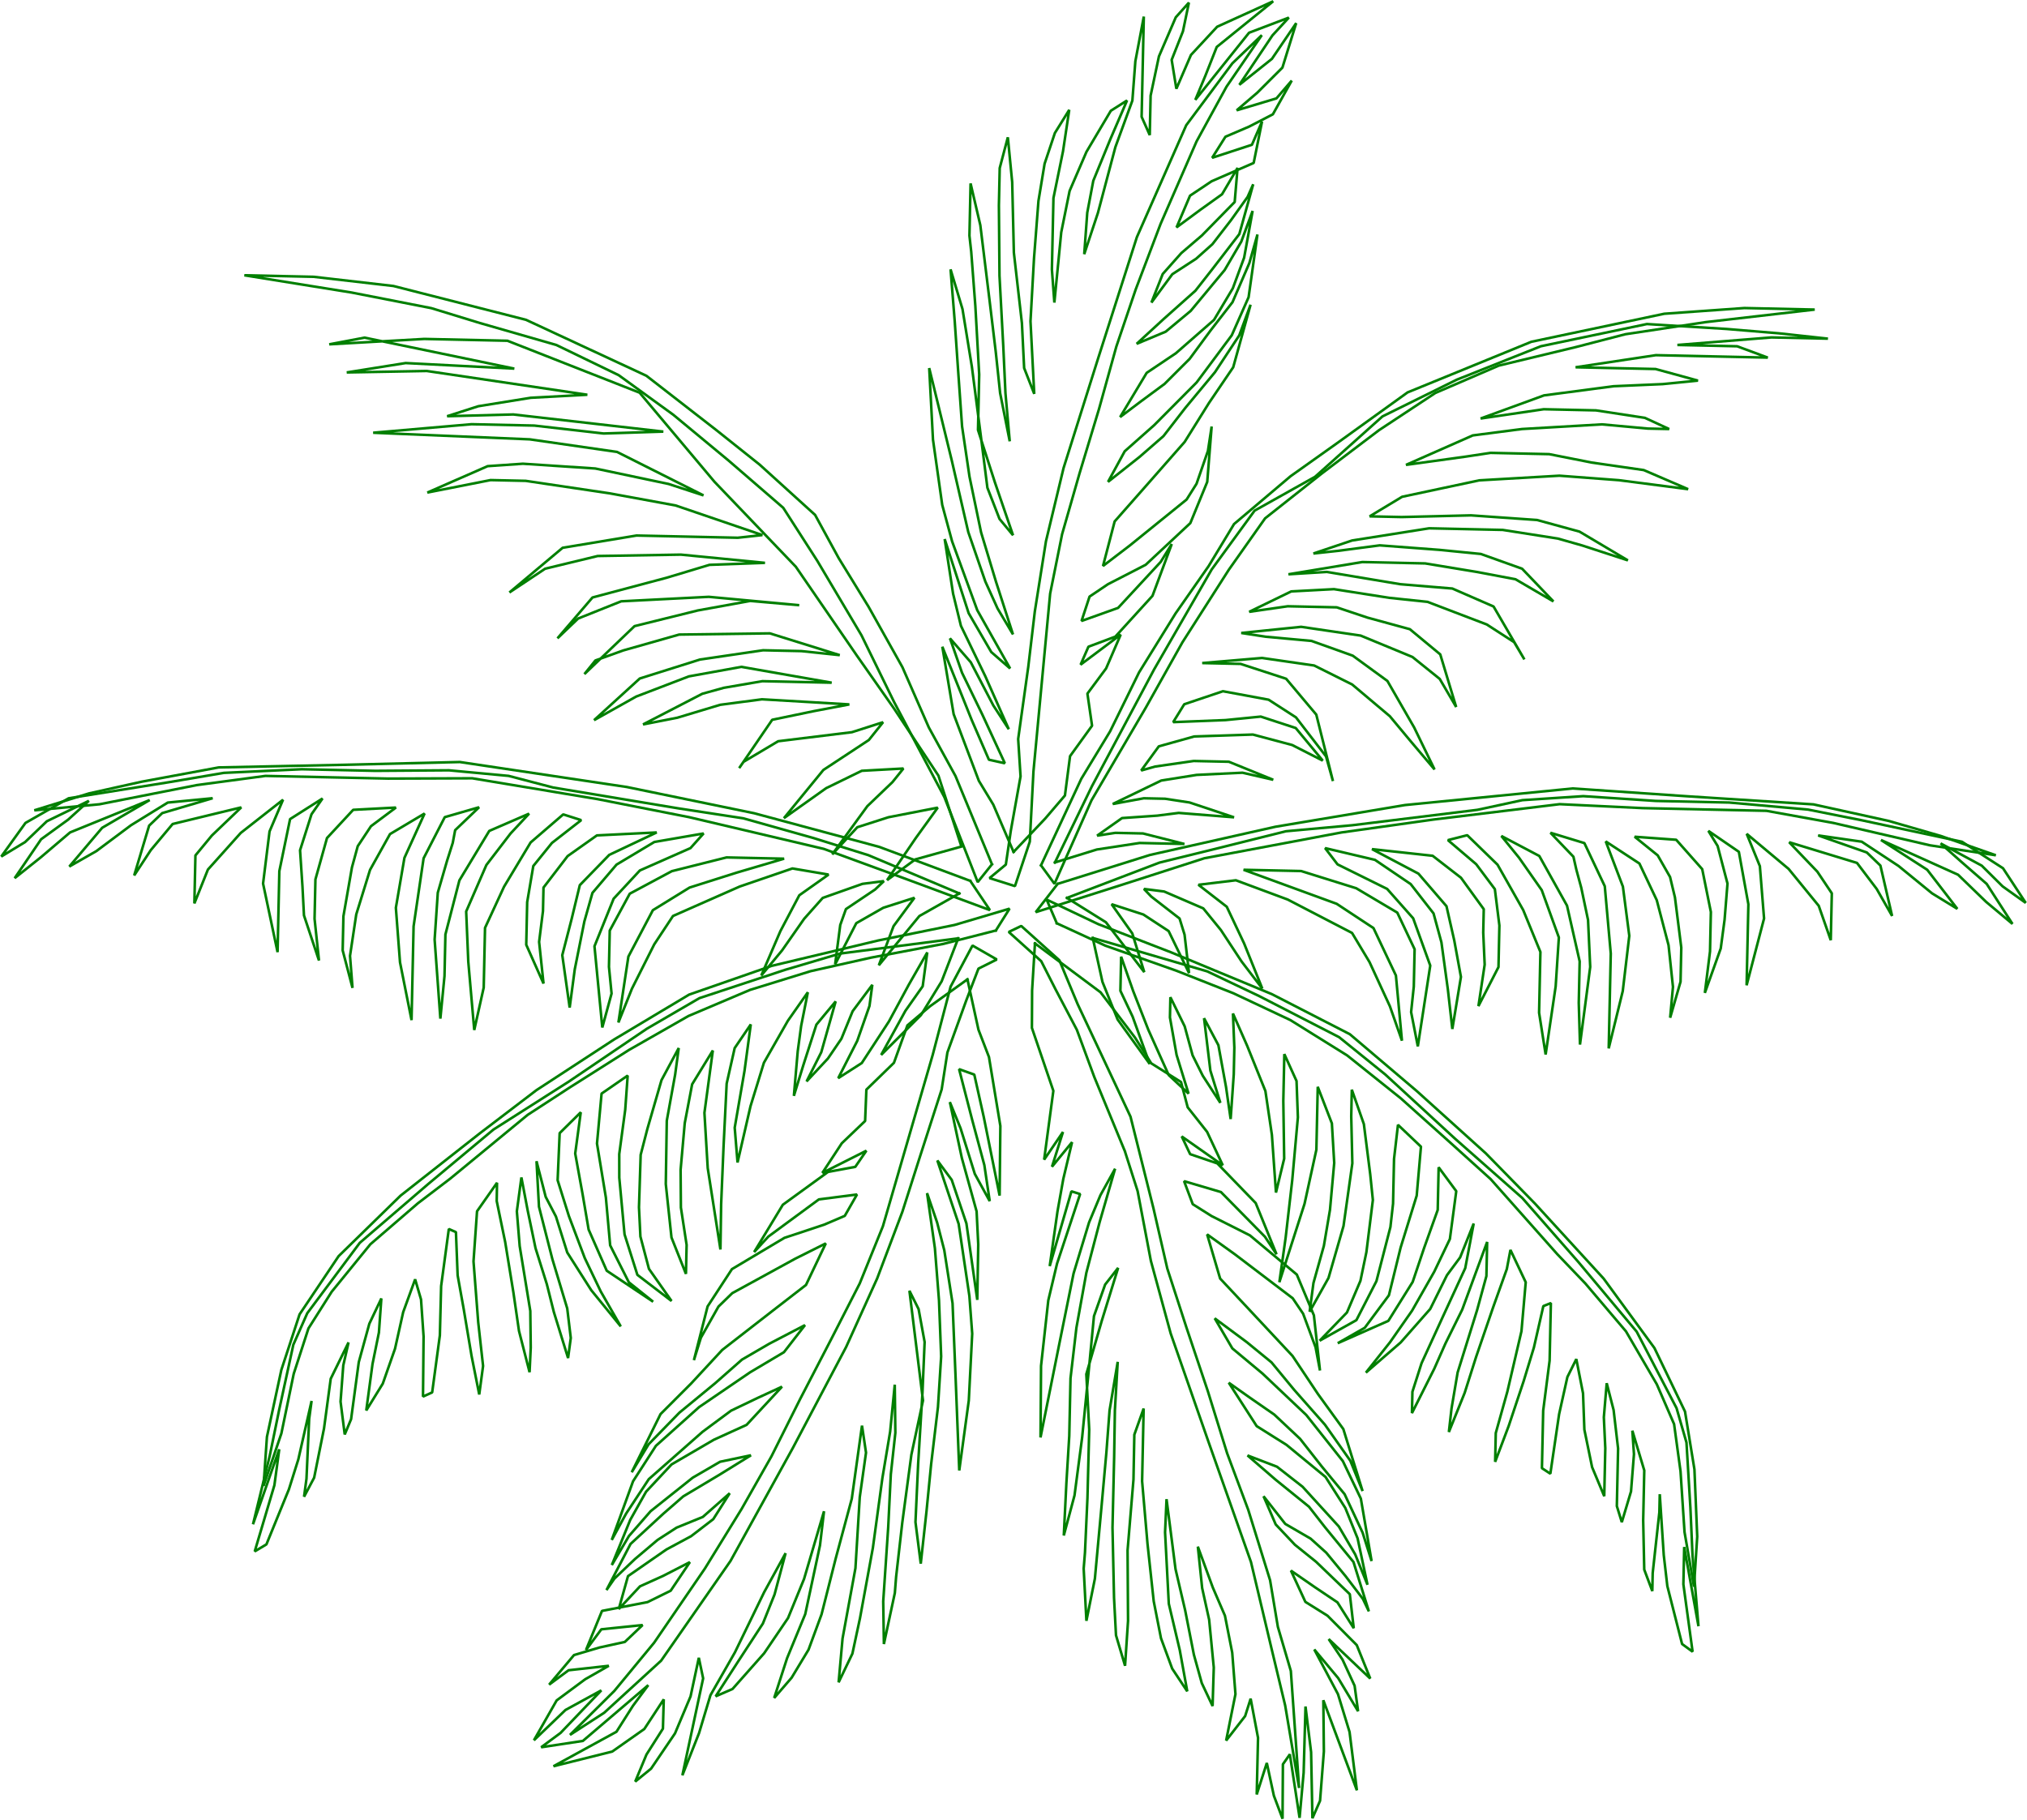 <?xml version='1.0' encoding='utf-8'?>
<svg xmlns:dc="http://purl.org/dc/elements/1.1/" xmlns:cc="http://creativecommons.org/ns#" xmlns:rdf="http://www.w3.org/1999/02/22-rdf-syntax-ns#" xmlns:svg="http://www.w3.org/2000/svg" xmlns="http://www.w3.org/2000/svg" xmlns:sodipodi="http://sodipodi.sourceforge.net/DTD/sodipodi-0.dtd" xmlns:inkscape="http://www.inkscape.org/namespaces/inkscape" width="758.466" height="681.108" viewBox="0 0 792.175 711.379" version="1.2" id="svg70913" inkscape:version="0.48.4 r9939" sodipodi:docname="palma_pianta_8.svg">
  <sodipodi:namedview pagecolor="#ffffff" bordercolor="#666666" borderopacity="1" objecttolerance="10" gridtolerance="10" guidetolerance="10" inkscape:pageopacity="0" inkscape:pageshadow="2" inkscape:window-width="1855" inkscape:window-height="1176" id="namedview70989" showgrid="false" fit-margin-top="0" fit-margin-left="0" fit-margin-right="0" fit-margin-bottom="0" inkscape:zoom="1.138488" inkscape:cx="400.42843" inkscape:cy="335.1736" inkscape:window-x="65" inkscape:window-y="24" inkscape:window-maximized="1" inkscape:current-layer="svg70913"/>
  <title id="title70915">Qt SVG Document</title>
  <desc id="desc70917">Generated with Qt</desc>
  <defs id="defs70919"/>
  <g id="g70923" font-style="normal" font-weight="400" font-size="14.361" transform="translate(-354.275,-110.691)" fill="param(fill) none" stroke="param(outline) #00ff00" stroke-width="param(outline-width) 1"/>
  <g id="g70929" font-style="normal" font-weight="400" font-size="14.361" transform="translate(-354.275,-110.691)" fill="param(fill) none" stroke="param(outline) #00ff00" stroke-width="param(outline-width) 1"/>
  <g id="g70931" font-style="normal" font-weight="400" font-size="14.361" stroke-miterlimit="2" transform="translate(-354.275,-110.691)" fill="param(fill) none" stroke="param(outline) #00ff00" stroke-width="param(outline-width) 1"/>
  <polyline vector-effect="non-scaling-stroke" points="756.139,371.29 758.696,349.67 763.046,322.254 769.923,293.643 783.359,251.002 798.572,203.398 817.868,159.636 835.904,135.436 847.398,124.433 833.62,144.557 821.898,165.976 807.856,198.182 798.126,223.814 790.551,246.157 783.765,270.602 776.127,295.862 769.359,319.474 764.683,342.715 758.164,412.184 756.73,439.663 750.932,457.044 740.996,453.909 747.364,448.629 749.322,435.333 753.119,414.158 752.187,399.548 756.139,371.29 " id="polyline70935" style="font-size:14.361px;font-style:normal;font-weight:400;fill:none;stroke:#007f00;stroke-width:1;stroke-linecap:square;stroke-linejoin:bevel;stroke-opacity:1;font-family:Ubuntu" transform="translate(-354.275,-110.691)" fill="param(fill) none" stroke="param(outline) #00ff00" stroke-width="param(outline-width) 1"/>
  <polyline vector-effect="non-scaling-stroke" points="750.39,443.693 742.457,425.179 736.824,415.886 726.973,389.827 722.546,363.47 734.01,392.065 740.756,407.635 746.978,409.021 738.222,390.073 730.244,373.642 725.536,360.2 733.668,369.548 742.47,386.414 748.52,395.716 739.383,375.092 729.811,355.292 726.751,342.72 723.465,321.39 732.837,350.356 741.675,365.555 749.038,371.968 736.197,349.179 726.364,322.287 722.507,308.03 718.895,282.524 717.422,254.564 726.222,290.604 732.695,318.673 739.359,337.993 744.131,348.518 750.163,358.654 743.526,338.084 737.695,318.782 733.168,297.008 730.263,277.354 728.671,254.81 727.405,236.441 725.768,215.981 730.431,231.506 734.106,254.095 737.671,281.684 740.16,301.329 744.896,313.521 750.176,319.889 743.122,299.31 736.485,278.74 736.958,257.075 735.457,230.365 733.838,209.071 733.142,202.803 733.587,182.388 737.399,198.728 740.937,227.567 743.408,248.045 745.136,264.34 748.893,283.179 747.219,264.385 746.37,246.026 744.887,218.483 744.655,190.966 744.973,176.384 748.153,164.365 749.854,181.91 750.504,209.435 753.653,237.015 754.521,254.541 758.469,264.631 757.004,236.254 758.374,211.691 760.116,189.22 762.517,174.683 766.531,162.683 772.147,153.635 769.709,169.838 765.976,188.097 765.366,216.012 766.334,228.955 769.018,201.503 772.289,185.317 778.875,170.038 788.396,153.99 794.737,149.96 788.15,165.239 781.546,181.351 779.19,193.805 778.002,210.035 783.356,193.896 790.17,168.201 796.82,150.005 797.99,134.608 801.288,117.173 800.861,136.755 800.433,156.337 803.611,163.492 803.948,148.077 807.201,132.725 813.787,117.446 818.914,111.722 816.586,122.926 812.174,134.084 814.011,145.379 819.718,132.165 829.963,121.134 851.856,111.191 829.791,129.05 825.378,140.208 821.419,149.709 842.417,123.49 857.969,117.577 851.565,124.524 838.638,143.833 851.365,133.69 860.84,119.724 855.458,137.114 845.657,146.904 837.586,153.814 853.111,149.151 859.099,142.195 851.725,155.373 842.449,160.172 833.193,164.139 828.011,172.362 843.545,167.282 847.495,158.198 844.223,174.383 827.811,181.528 819.351,187.179 814.078,199.569 823.399,192.686 831.868,186.619 837.928,176.33 836.804,189.644 824.014,202.704 815.943,209.614 808.678,217.792 804.266,228.95 812.428,217.873 821.73,211.824 828.107,206.128 835.399,196.7 841.849,187.67 844.041,182.716 838.614,202.189 827.889,216.127 821.457,224.323 809.129,235.308 798.495,245.08 809.853,240.326 819.618,232.203 832.888,216.236 839.384,205.124 843.814,193.132 840.497,211.4 836.067,223.392 828.711,235.736 813.838,248.75 802.416,256.42 792.034,273.701 800.087,267.624 809.407,260.741 819.208,250.951 827.37,239.875 835.948,228.808 842.535,213.529 845.697,202.344 842.243,226.861 835.666,241.724 821.925,260.181 805.303,276.908 793.826,287.079 787.313,299.024 799.613,289.289 808.961,281.157 817.54,270.089 829.098,256.169 838.583,241.787 843.013,229.796 836.227,254.241 826.751,268.206 817.249,283.422 801.433,301.417 789.892,314.504 785.344,331.911 795.942,323.806 818.007,305.947 821.893,299.78 826.342,286.955 827.801,277.4 826.078,299.037 819.474,315.15 802.028,331.442 787.272,339.04 780.08,343.885 776.955,353.403 791.239,348.297 807.888,330.32 812.209,323.328 804.68,343.588 790.16,359.528 779.653,363.466 776.582,370.486 792.261,358.74 786.554,371.954 779.252,381.798 781.063,394.343 772.466,406.243 770.463,421.622 762.763,430.625 750.39,443.693 " id="polyline70937" style="font-size:14.361px;font-style:normal;font-weight:400;fill:none;stroke:#007f00;stroke-width:1;stroke-linecap:square;stroke-linejoin:bevel;stroke-opacity:1;font-family:Ubuntu" transform="translate(-354.275,-110.691)" fill="param(fill) none" stroke="param(outline) #00ff00" stroke-width="param(outline-width) 1"/>
  <polyline vector-effect="non-scaling-stroke" points="767.624,456.158 803.719,444.858 852.729,433.84 903.351,425.358 968.936,418.871 1013.89,421.937 1063,425.094 1092.46,431.573 1112.76,437.435 1134.27,444.991 1108.51,441.094 1070.77,432.35 1044.61,427.61 996.279,426.554 963.8,425.011 914.482,431.02 878.524,436.071 824.949,446.155 792.206,456.695 759.046,467.225 767.624,456.158 " id="polyline70939" style="font-size:14.361px;font-style:normal;font-weight:400;fill:none;stroke:#007f00;stroke-width:1;stroke-linecap:square;stroke-linejoin:bevel;stroke-opacity:1;font-family:Ubuntu" transform="translate(-354.275,-110.691)" fill="param(fill) none" stroke="param(outline) #00ff00" stroke-width="param(outline-width) 1"/>
  <polyline vector-effect="non-scaling-stroke" points="761.113,448.929 776.858,415.093 788.1,396.581 799.442,373.486 813.7,350.455 826.609,331.979 836.556,315.523 858.639,296.831 876.846,283.89 904.373,264.066 952.741,244.281 1004.67,233.327 1035.98,231.093 1063.48,231.693 1020.85,236.598 989.487,241.332 970.203,246.329 940.033,253.59 915.205,264.303 893.213,278.828 870.749,295.845 848.693,313.287 834.498,333.402 816.371,361.767 802.058,387.298 780.842,423.517 766.374,456.13 761.113,448.929 " id="polyline70941" style="font-size:14.361px;font-style:normal;font-weight:400;fill:none;stroke:#007f00;stroke-width:1;stroke-linecap:square;stroke-linejoin:bevel;stroke-opacity:1;font-family:Ubuntu" transform="translate(-354.275,-110.691)" fill="param(fill) none" stroke="param(outline) #00ff00" stroke-width="param(outline-width) 1"/>
  <polyline vector-effect="non-scaling-stroke" points="766.556,447.798 782.923,442.736 799.653,440.184 817.151,440.566 800.984,436.461 790.152,436.225 783.042,437.32 792.779,430.447 806.555,429.497 814.915,428.429 836.553,430.152 819.173,424.354 809.617,422.894 801.285,422.712 789.148,424.948 808.106,415.775 821.909,413.576 839.852,412.717 851.88,415.481 834.526,408.432 820.777,408.132 805.724,410.304 800.271,411.853 807.147,402.416 820.987,398.55 843.929,397.8 859.263,401.887 871.218,407.983 860.658,395.248 847,390.781 833.215,392.147 812.772,392.951 817.093,385.96 832.211,380.871 850.062,384.179 860.749,391.081 872.504,406.344 875.211,415.99 868.692,390.004 856.91,375.991 839.113,370.184 824.114,369.856 847.501,367.866 867.861,370.812 882.705,378.222 897.44,390.632 905.564,400.397 914.91,411.439 906.932,395.008 896.491,376.856 882.951,366.973 866.821,361.202 848.933,359.561 839.377,358.101 862.772,355.695 886.04,359.121 906.283,367.483 916.933,376.052 923.363,387.03 917.142,366.469 905.269,356.623 888.695,352.092 876.694,348.079 857.529,347.66 842.476,349.832 858.906,341.855 875.599,340.969 897.2,344.358 912.172,345.936 935.322,354.778 946.009,361.681 950.029,368.438 937.976,347.75 921.873,340.729 901.485,339.033 872.828,334.239 857.802,335.161 886.668,330.373 911.25,330.91 931.601,334.272 946.545,337.099 961.362,345.76 949.136,332.988 933.006,327.216 916.784,325.612 893.48,323.852 877.177,325.997 867.567,327.038 882.684,321.949 912.8,317.188 941.548,317.816 963.149,321.205 972.677,323.915 990.474,329.722 971.545,318.471 954.971,313.941 929.167,312.127 902.058,312.785 889.559,312.512 902.231,304.869 932.384,298.441 963.686,296.624 986.99,298.383 1014.01,301.891 996.664,294.426 976.303,291.481 959.702,288.2 936.787,287.7 927.168,289.157 903.754,292.397 929.849,280.879 949.078,278.381 980.381,276.564 998.269,278.205 1006.6,278.387 997.11,274.011 977.999,271.093 957.584,270.647 932.911,274.276 957.702,265.231 984.875,261.656 1004.07,260.824 1017.85,259.458 1001.28,254.928 983.779,254.546 970.03,254.245 1001.4,249.512 1034.31,250.23 1045.14,250.467 1033.15,246.037 1009.82,245.527 1046.57,242.578 1068.65,243.061 1049.52,240.975 1029.13,239.28 997.91,237.347 956.454,246.029 923.656,259.068 894.581,273.439 868.222,297.04 844.59,310.279 827.832,333.256 805.302,372.363 780.961,418.1 766.556,447.798 " id="polyline70943" style="font-size:14.361px;font-style:normal;font-weight:400;fill:none;stroke:#007f00;stroke-width:1;stroke-linecap:square;stroke-linejoin:bevel;stroke-opacity:1;font-family:Ubuntu" transform="translate(-354.275,-110.691)" fill="param(fill) none" stroke="param(outline) #00ff00" stroke-width="param(outline-width) 1"/>
  <polyline vector-effect="non-scaling-stroke" points="793.879,560.638 798.867,576.235 804.049,603.506 811.792,631.895 826.518,674.108 843.17,721.227 851.196,755.026 856.532,777.282 861.975,809.547 858.749,763.812 853.674,746.551 850.636,728.348 842.104,700.835 833.854,678.732 826.328,654.504 817.926,629.488 810.465,606.509 805.063,583.005 796.096,547.168 784.824,523.137 775.435,503.18 768.279,486.027 753.389,472.617 748.504,474.959 761.204,486.397 766.785,497.372 775.125,513.211 781.93,531.634 793.879,560.638 " id="polyline70945" style="font-size:14.361px;font-style:normal;font-weight:400;fill:none;stroke:#007f00;stroke-width:1;stroke-linecap:square;stroke-linejoin:bevel;stroke-opacity:1;font-family:Ubuntu" transform="translate(-354.275,-110.691)" fill="param(fill) none" stroke="param(outline) #00ff00" stroke-width="param(outline-width) 1"/>
  <polyline vector-effect="non-scaling-stroke" points="758.753,479.431 757.63,497.851 757.559,512.46 765.939,537.06 762.337,563.956 769.701,553.139 765.403,566.717 773.247,557.126 769.825,571.493 767.565,584.131 764.513,605.573 773,576.335 776.394,577.41 767.382,604.588 763.96,618.955 761.126,644.559 760.919,672.529 768.204,636.26 773.842,608.423 779.895,588.494 784.345,577.829 790.065,567.514 784.056,588.276 778.836,608.162 774.952,629.648 772.645,649.382 772.155,671.942 771.032,690.362 770.017,710.863 774.206,695.204 777.193,672.513 779.919,644.829 781.809,625.116 786.172,612.787 791.256,606.261 784.831,627.045 778.822,647.807 779.954,669.448 779.265,696.191 778.294,717.524 777.788,723.81 778.854,744.202 782.167,727.754 784.828,698.821 786.675,678.277 787.907,661.938 791.09,642.993 789.988,661.829 789.697,680.206 789.052,707.781 789.655,735.292 790.417,749.858 793.961,761.774 795.128,744.186 794.941,716.654 797.25,688.991 797.585,671.447 801.224,661.242 800.623,689.65 802.739,714.16 805.162,736.568 808.005,751.025 812.381,762.898 818.27,771.771 815.34,755.649 811.054,737.512 809.596,709.628 810.17,696.662 813.687,724.02 817.449,740.098 820.859,757.447 823.944,768.553 828.168,777.513 828.633,762.465 826.822,743.781 824.088,731.405 822.408,715.218 828.25,731.188 832.999,742.207 835.841,756.664 837.106,772.872 833.464,791.007 840.892,781.438 843.041,774.649 845.927,789.938 845.415,812.082 849.362,799.774 852.117,812.566 855.509,821.57 855.648,800.28 858.366,796.382 862.168,821.221 863.751,803.612 864.483,777.701 866.667,795.531 867.184,821.377 870.165,814.544 871.661,795.27 871.449,775.25 884.557,810.453 881.695,787.651 877.167,772.865 867.908,755.405 877.257,766.6 885.028,779.548 883.673,769.603 878.968,759.417 873.538,751.355 889.785,766.78 884.511,753.702 873.06,742.199 864.432,736.808 858.785,724.584 868.311,731.18 876.96,736.987 883.331,747.087 881.802,733.813 868.621,721.148 860.344,714.487 852.834,706.534 848.085,695.515 856.58,706.338 866.478,712.08 872.609,717.602 880.184,726.804 886.905,735.633 889.247,740.518 883.23,721.219 872.086,707.614 865.825,699.595 852.753,689.011 841.826,679.567 853.324,683.974 863.331,691.796 877.497,707.331 883.91,718.263 888.703,730.114 884.833,711.955 880.04,700.104 872.312,687.989 857.05,675.433 845.401,668.113 834.499,651.156 842.732,656.985 852.258,663.581 862.352,673.069 870.846,683.892 879.757,694.694 886.805,709.765 890.305,720.85 886.108,696.448 879.083,681.792 864.786,663.761 847.664,647.547 835.884,637.73 829.01,625.987 841.601,635.344 851.192,643.189 860.103,653.991 872.079,667.553 881.996,681.64 886.788,693.491 879.262,669.264 869.367,655.593 859.406,640.673 843.051,623.167 831.118,610.437 826.043,593.176 836.882,600.955 859.48,618.135 863.552,624.182 868.41,637.281 870.137,646.372 867.757,624.796 861.082,608.871 842.755,593.554 827.754,585.992 820.418,581.368 817.026,572.364 831.437,576.619 848.625,594.082 853.156,600.939 845.015,580.917 830.017,565.426 819.396,561.808 816.113,554.885 832.142,566.149 826.035,553.115 818.438,543.497 815.835,533.617 804.185,526.298 797.815,516.198 784.373,498.539 758.753,479.431 " id="polyline70947" style="font-size:14.361px;font-style:normal;font-weight:400;fill:none;stroke:#007f00;stroke-width:1;stroke-linecap:square;stroke-linejoin:bevel;stroke-opacity:1;font-family:Ubuntu" transform="translate(-354.275,-110.691)" fill="param(fill) none" stroke="param(outline) #00ff00" stroke-width="param(outline-width) 1"/>
  <polyline vector-effect="non-scaling-stroke" points="767.288,471.573 763.321,462.316 783.536,471.928 812.057,482.972 851.3,499.252 881.804,514.924 907.995,537.171 934.975,561.52 954.138,581.113 981.008,610.462 1000.84,637.572 1012.8,662.427 1016.48,685.016 1017.57,711.3 1016.31,730.864 1012.61,709.524 1011.04,685.731 1008.53,667.335 1001.78,651.765 989.728,631.077 973.88,612.39 962.876,600.895 936.839,571.565 921.715,557.896 901.682,539.951 880.789,523.239 858.582,509.415 836.302,498.924 813.985,490.1 786.271,480.325 767.288,471.573 " id="polyline70949" style="font-size:14.361px;font-style:normal;font-weight:400;fill:none;stroke:#007f00;stroke-width:1;stroke-linecap:square;stroke-linejoin:bevel;stroke-opacity:1;font-family:Ubuntu" transform="translate(-354.275,-110.691)" fill="param(fill) none" stroke="param(outline) #00ff00" stroke-width="param(outline-width) 1"/>
  <polyline vector-effect="non-scaling-stroke" points="732.36,493.485 736.668,513.161 740.773,523.843 745.227,550.795 744.937,578.009 738.736,547.273 735.039,530.712 729.101,528.587 734.225,548.437 738.969,566.075 741.066,580.163 735.244,569.539 729.684,551.726 725.493,541.452 730.179,563.34 735.943,584.179 736.584,597.103 736.206,618.757 731.956,588.866 726.221,571.868 720.604,564.271 728.929,589.07 733.121,617.244 734.227,631.972 732.889,658.109 729.165,685.44 727.708,648.475 726.543,620.097 723.312,599.373 720.517,588.546 716.587,577.049 719.644,598.587 721.246,618.962 722.091,640.878 720.84,660.641 718.163,683.082 716.359,701.448 714.118,721.852 712.051,705.64 713.098,682.85 714.785,655.082 715.629,635.232 713.271,622.367 709.691,615.207 712.34,636.658 714.989,658.109 710.449,679.299 706.899,705.814 704.484,727.033 703.99,733.32 699.712,753.287 699.449,736.609 701.398,707.619 702.416,686.954 704.191,670.713 703.958,651.91 702.154,670.276 699.128,688.38 695.403,715.711 690.369,743.187 687.4,757.042 682.016,768.248 683.558,751.104 688.592,723.628 690.28,695.861 692.724,678.484 691.152,667.919 687.165,696.472 680.879,719.844 675.35,741.674 670.257,755.5 663.65,766.444 656.839,774.361 661.874,758.818 668.976,741.587 674.738,714.693 676.309,701.391 668.509,727.849 662.252,743.13 652.91,756.897 640.54,770.869 633.962,773.721 642.897,759.867 652.414,745.284 656.984,733.904 661.291,717.779 652.909,733.03 641.471,756.578 631.925,773.285 627.472,788.1 620.953,804.603 625.056,785.451 629.072,766.707 627.384,758.674 624.153,773.751 618.071,788.217 608.728,801.984 602.529,807.049 606.923,796.483 613.356,786.354 613.675,774.915 606.079,786.5 593.535,795.319 570.57,801.054 595.193,787.577 601.625,777.448 607.621,769.356 582.067,791.158 565.767,793.632 573.364,788.014 589.284,771.394 575.285,779.05 562.944,790.896 571.821,775.324 582.968,767.058 592.195,761.789 576.477,763.536 568.881,769.154 578.602,757.599 588.614,754.629 598.452,752.475 605.408,745.868 589.283,747.527 583.288,755.619 589.545,740.338 607.329,736.903 616.381,732.45 623.89,721.273 613.353,726.687 604.389,730.733 596.094,739.61 599.703,726.745 614.721,716.325 624.355,711.144 633.028,704.478 639.46,694.349 628.953,703.605 618.679,707.797 611.257,712.599 602.409,720.08 594.376,727.735 591.291,732.189 600.692,714.172 613.44,702.412 621.298,695.572 635.473,687.102 647.755,679.505 635.705,682.037 624.995,688.266 608.55,701.365 600.081,711.057 593.387,722.409 600.575,704.77 606.774,693.739 616.728,683.086 633.289,673.422 646.037,667.629 659.891,652.698 650.432,657.064 639.983,662.07 628.836,670.337 618.329,679.593 607.822,688.849 598.974,702.296 593.357,712.6 601.681,689.664 610.616,675.81 627.497,660.674 647.463,647.051 660.648,639.222 668.884,628.627 654.972,635.875 644.261,642.104 633.754,651.36 619.784,662.857 607.763,675.198 601.157,686.142 612.42,663.41 624.353,651.476 636.548,638.32 655.466,623.621 669.262,612.938 677.004,596.697 665.071,602.664 640.447,616.141 635.063,621.38 628.194,633.547 625.459,642.337 630.813,621.322 640.331,606.74 660.85,594.515 676.451,589.333 684.425,585.928 689.199,577.574 674.296,579.496 654.563,594.02 649.004,600.074 660.209,581.592 677.876,568.755 688.529,566.776 692.865,560.46 675.664,569.134 683.26,557.549 692.37,548.846 692.865,536.593 703.633,526.114 708.901,511.474 717.749,503.993 732.36,493.485 " id="polyline70951" style="font-size:14.361px;font-style:normal;font-weight:400;fill:none;stroke:#007f00;stroke-width:1;stroke-linecap:square;stroke-linejoin:bevel;stroke-opacity:1;font-family:Ubuntu" transform="translate(-354.275,-110.691)" fill="param(fill) none" stroke="param(outline) #00ff00" stroke-width="param(outline-width) 1"/>
  <polyline vector-effect="non-scaling-stroke" points="781.335,477.299 785.128,494.472 791.059,509.191 803.602,526.555 796.919,508.068 792.138,497.96 792.429,484.627 797.138,498.069 803.06,513.204 811.01,530.885 818.772,538.141 814.1,523.033 811.502,508.387 811.675,500.471 817.262,511.847 820.349,523.169 824.343,531.176 831.198,541.747 827.305,529.157 824.834,508.678 830.439,519.221 833.418,535.543 835.228,548.087 836.443,530.607 836.671,520.191 836.129,506.84 841.689,519.467 848.806,537.129 851.349,554.275 852.941,576.819 856.149,563.55 855.807,541.034 856.207,522.702 860.979,533.227 861.503,547.411 859.3,571.956 856.725,594.408 854.26,611.862 864.099,581.231 868.73,560.073 869.066,544.658 869.267,535.492 874.79,549.785 875.703,565.228 874.053,583.532 871.66,597.652 867.592,612.153 866.097,623.375 873.471,610.197 879.333,589.9 882.786,565.382 882.353,547.032 882.581,536.616 887.289,550.058 889.778,569.703 890.809,579.73 888.28,600.1 885.951,611.303 880.679,623.693 870.017,634.715 884.365,626.692 892.201,611.44 897.665,590.301 898.698,581.153 899.08,563.654 900.621,550.349 909.605,558.882 907.937,578.02 901.658,598.308 897.082,616.965 887.634,629.681 877.082,635.703 896.864,626.964 906.367,611.749 910.824,598.508 916.151,583.618 916.515,566.953 923.398,576.273 920.905,594.976 914.79,607.765 906.121,622.998 897.515,635.315 888.085,647.198 901.682,635.406 913.222,622.32 919.763,609.124 924.917,602.15 930.208,588.927 926.909,606.362 918.158,625.345 909.841,643.504 906.263,654.681 906.081,663.014 914.796,645.697 919.18,635.789 925.721,622.593 931.039,608.12 935.469,596.128 935.178,609.461 931.554,622.72 923.934,647.147 921.542,661.267 920.508,670.415 926.678,655.127 931.154,641.052 937.831,621.607 943.158,606.717 944.572,599.245 950.548,611.88 948.88,631.018 943.361,654.657 938.84,670.815 938.594,682.064 943.903,668.008 949.702,650.628 953.743,637.377 957.431,621.201 960.375,620.015 959.883,642.513 957.372,662.05 956.881,684.548 960.169,686.704 963.595,663.436 966.829,648.917 970.317,641.907 972.943,655.303 973.466,669.487 976.481,684.142 981.235,695.501 981.644,676.752 981.075,664.651 982.199,651.337 984.888,661.817 986.644,676.861 986.153,699.36 988.099,705.655 991.696,693.645 992.848,679.081 992.215,669.897 996.878,685.421 996.45,705.003 996.865,724.187 1000.02,732.592 1000.17,725.509 1002.77,701.807 1002.93,694.724 1004.49,718.518 1005.89,730.636 1011.65,753.271 1015.76,756.279 1012.16,729.94 1012.48,715.357 1018.06,746.325 1015.74,718.763 1014.9,699.987 1013.37,674.527 1009.5,661.104 993.894,631.168 971.145,603.994 949.184,578.921 923.011,555.84 895.633,530.649 877.61,516.083 846.283,499.976 826.068,490.364 781.335,477.299 " id="polyline70953" style="font-size:14.361px;font-style:normal;font-weight:400;fill:none;stroke:#007f00;stroke-width:1;stroke-linecap:square;stroke-linejoin:bevel;stroke-opacity:1;font-family:Ubuntu" transform="translate(-354.275,-110.691)" fill="param(fill) none" stroke="param(outline) #00ff00" stroke-width="param(outline-width) 1"/>
  <polyline vector-effect="non-scaling-stroke" points="771.256,461.656 786.471,471.159 801.468,490.66 796.796,475.552 788.709,464.121 801.126,468.144 810.989,474.612 818.967,491.043 817.211,475.998 815.264,469.703 804.197,461.125 801.344,458.145 809.242,459.151 824.521,465.737 831.422,474.224 839.491,486.489 847.596,497.087 840.479,479.424 833.706,465.104 822.638,456.526 837.266,454.761 857.527,462.29 882.668,475.344 889.505,486.748 897.465,504.012 902.174,517.453 899.812,491.975 891.047,473.442 876.665,463.958 858.469,457.308 840.274,450.658 862.772,451.15 884.3,457.872 900.349,467.393 907.122,481.713 906.804,496.296 905.752,506.277 908.378,519.673 913.235,488.099 906.553,469.613 896.383,458.136 877.001,448.543 872.138,442.184 891.629,446.778 905.594,456.253 914.515,467.703 917.602,479.024 920.118,497.42 921.865,512.881 925.227,492.53 922.62,478.3 919.578,464.895 908.602,452.151 890.47,442.584 914.173,445.186 925.24,453.764 934.142,466.047 933.942,475.213 934.502,487.73 932.064,503.934 939.9,488.682 940.255,472.433 938.481,458.222 931.191,448.476 920.142,439.064 927.687,437.144 939.524,448.658 949.557,466.384 956.285,482.787 955.767,506.535 958.328,522.848 962.244,496.256 963.496,477.109 956.813,458.622 947.92,445.923 941.019,437.436 955.854,445.263 966.685,464.674 971.628,486.457 971.273,502.706 971.752,518.973 975.749,488.631 974.899,470.272 972.256,457.709 970.327,450.581 969.187,445.554 960.221,436.188 973.471,440.229 981.44,457.076 983.783,483.388 983.201,510.052 982.974,520.468 988.464,498.079 991.021,476.46 988.523,457.231 981.822,439.577 994.973,448.201 1001.75,462.521 1006.36,480.129 1008.09,496.424 1006.99,508.488 1011.05,494.404 1011.34,481.072 1008.86,461.426 1006.95,453.465 1002.13,445.023 993.117,437.74 1009.35,438.928 1019.52,450.405 1022.9,467.152 1022.57,482.567 1020.55,498.78 1026.76,481.409 1028.26,470.187 1029.4,456.039 1025.55,441.366 1021.93,435.451 1033.84,443.631 1037.56,464.137 1037.27,477.47 1036.87,495.802 1043.69,469.69 1042.05,449.229 1036.91,436.612 1053.28,450.308 1065.06,464.738 1069.76,478.179 1070.17,459.847 1064.51,451.387 1053.51,439.892 1080.01,447.974 1087.71,458.146 1093.73,468.699 1089.16,449.008 1083.85,443.89 1064.82,437.222 1081.86,439.678 1096.24,449.162 1109.35,459.87 1119.22,465.921 1107.46,450.658 1089.38,439.009 1119.51,452.588 1130.53,463.25 1140.77,471.81 1130.69,456.167 1120.87,447.616 1112.69,440.351 1128.76,449.039 1136.92,457.137 1145.95,463.587 1137.07,450.054 1121.04,439.7 1082.04,431.345 1060.88,427.131 1030.09,424.375 1001.34,423.747 973.039,421.878 949.245,423.443 931.655,427.227 882.754,433.245 856.859,435.598 829.197,442.496 807.405,447.856 771.256,461.656 " id="polyline70955" style="font-size:14.361px;font-style:normal;font-weight:400;fill:none;stroke:#007f00;stroke-width:1;stroke-linecap:square;stroke-linejoin:bevel;stroke-opacity:1;font-family:Ubuntu" transform="translate(-354.275,-110.691)" fill="param(fill) none" stroke="param(outline) #00ff00" stroke-width="param(outline-width) 1"/>
  <polyline vector-effect="non-scaling-stroke" points="743.467,474.388 748.821,465.858 727.36,472.216 697.527,478.287 655.819,488.223 623.61,499.439 594.338,516.939 563.907,536.805 541.879,553.6 510.835,578.009 486.622,601.657 471.36,624.409 464.224,646.155 458.596,672.308 457.274,691.473 464.243,670.967 469.069,647.649 474.822,629.922 483.903,615.588 499.021,597.021 517.578,581.02 530.232,571.373 560.506,546.439 577.1,535.64 600.088,521.078 623.322,507.811 647.406,497.601 671.1,490.283 694.515,485.029 722.998,479.618 743.467,474.388 " id="polyline70957" style="font-size:14.361px;font-style:normal;font-weight:400;fill:none;stroke:#007f00;stroke-width:1;stroke-linecap:square;stroke-linejoin:bevel;stroke-opacity:1;font-family:Ubuntu" transform="translate(-354.275,-110.691)" fill="param(fill) none" stroke="param(outline) #00ff00" stroke-width="param(outline-width) 1"/>
  <polyline vector-effect="non-scaling-stroke" points="728.757,477.451 722.288,494.24 714.2,507.447 698.646,523.011 708.117,505.786 714.877,496.184 716.659,482.968 709.509,495.461 701.667,509.962 691.068,526.195 681.862,532.102 689.291,517.545 694.075,503.893 695.188,495.633 687.49,505.948 683.096,516.71 677.852,524.413 669.495,533.378 675.24,521.958 680.859,502.111 673.328,511.188 668.265,526.905 664.53,539.017 666.042,521.559 667.378,511.647 669.986,498.543 662.177,509.685 652.817,526.084 647.588,543.04 642.516,565.064 641.407,551.458 645.239,529.268 647.689,511.096 641.397,520.339 638.265,534.214 637.045,558.86 636.104,581.44 635.83,599.064 630.864,567.278 629.574,545.658 631.634,530.377 632.859,521.291 624.771,534.498 621.885,549.667 620.261,567.951 620.377,582.684 622.614,597.283 622.35,608.601 616.698,594.383 614.47,573.478 614.864,548.721 618.139,530.66 619.531,520.335 612.794,532.883 607.286,551.904 604.655,562.062 603.992,582.578 604.554,594.007 607.895,606.652 616.717,619.195 603.375,608.986 598.359,593.172 596.298,571.028 596.284,561.775 598.622,544.429 599.578,531.102 589.378,538.137 587.587,557.659 591.054,578.731 592.735,597.46 600.039,611.901 609.529,619.487 591.398,607.372 584.317,591.279 581.968,577.506 579.072,561.557 581.244,545.45 572.998,553.59 572.2,571.984 576.614,586.035 582.814,602.43 589.046,615.465 596.875,629.135 585.329,614.964 575.96,600.244 571.546,586.193 567.537,578.504 563.949,564.564 564.915,582.356 570.145,602.825 575.955,622.11 577.343,633.651 576.285,641.498 570.721,623.507 567.983,612.625 563.57,598.574 560.507,583.864 558.047,570.917 556.265,584.133 557.375,597.739 561.524,623.108 561.696,637.428 561.241,647.039 557.106,630.923 554.925,615.911 551.704,596.134 548.395,580.129 548.515,572.996 540.706,584.138 539.328,603.716 541.166,627.512 543.069,644.589 541.566,655.74 538.559,640.617 535.528,622.547 533.124,609.187 532.46,592.278 529.68,591.062 526.674,613.364 526.178,632.64 523.171,654.942 519.589,656.562 519.816,633.044 518.818,618.612 516.516,610.733 511.843,623.559 508.656,637.847 503.872,651.499 497.413,661.982 499.862,643.81 502.359,631.532 503.314,618.204 498.618,628.084 494.493,643.087 491.487,665.389 489,671.361 487.366,658.525 488.433,644.372 490.484,635.398 483.523,649.597 480.907,669.008 477.051,688.252 473.102,695.709 474.049,688.689 475.101,665.282 476.048,658.261 470.865,681.111 467.186,692.809 458.397,714.332 453.822,717.079 461.515,691.204 463.408,677.162 453.149,706.476 459.714,679.608 463.403,661.603 468.92,636.275 474.363,623.973 494.891,596.464 521.527,573.563 547.114,552.203 576.552,533.464 607.095,512.772 627.628,500.822 661.076,489.773 682.538,483.415 728.757,477.451 " id="polyline70959" style="font-size:14.361px;font-style:normal;font-weight:400;fill:none;stroke:#007f00;stroke-width:1;stroke-linecap:square;stroke-linejoin:bevel;stroke-opacity:1;font-family:Ubuntu" transform="translate(-354.275,-110.691)" fill="param(fill) none" stroke="param(outline) #00ff00" stroke-width="param(outline-width) 1"/>
  <polyline vector-effect="non-scaling-stroke" points="733.469,454.995 697.912,441.713 649.013,428.557 599.217,418.299 533.987,408.538 488.528,409.629 439.736,410.648 409.602,416.242 389.078,420.796 367.675,427.415 393.153,425.053 431.249,417.549 458.004,413.965 505.918,415.011 538.85,414.897 587.858,423.053 623.552,430.085 676.219,442.49 708.888,454.458 741.14,466.417 733.469,454.995 " id="polyline70961" style="font-size:14.361px;font-style:normal;font-weight:400;fill:none;stroke:#007f00;stroke-width:1;stroke-linecap:square;stroke-linejoin:bevel;stroke-opacity:1;font-family:Ubuntu" transform="translate(-354.275,-110.691)" fill="param(fill) none" stroke="param(outline) #00ff00" stroke-width="param(outline-width) 1"/>
  <polyline vector-effect="non-scaling-stroke" points="741.948,448.511 727.695,414.019 717.272,395.034 706.949,371.466 693.71,347.834 682.037,328.821 672.818,311.947 651.155,292.299 633.947,278.585 606.895,257.569 559.854,235.7 508.038,222.48 476.854,218.881 449.773,218.29 491.726,225.042 522.855,231.14 541.902,236.975 571.727,245.546 596.063,257.332 617.4,272.804 639.1,290.785 660.373,309.174 673.677,329.889 690.964,359.028 703.732,385.151 723.347,422.261 736.377,455.475 741.948,448.511 " id="polyline70963" style="font-size:14.361px;font-style:normal;font-weight:400;fill:none;stroke:#007f00;stroke-width:1;stroke-linecap:square;stroke-linejoin:bevel;stroke-opacity:1;font-family:Ubuntu" transform="translate(-354.275,-110.691)" fill="param(fill) none" stroke="param(outline) #00ff00" stroke-width="param(outline-width) 1"/>
  <polyline vector-effect="non-scaling-stroke" points="730.011,441.581 711.977,446.606 700.963,454.702 712.159,438.273 720.756,426.373 701.5,430.12 689.326,434.023 679.507,444.646 693.258,425.772 703.05,416.399 707.334,411.073 691.058,411.968 677.155,418.751 660.642,430.479 676.059,411.641 693.822,399.941 699.393,392.976 687.22,396.879 658.381,400.417 644.866,408.459 643.145,410.922 656.063,392.03 672.394,388.635 686.206,386.019 652.069,384.023 635.766,386.168 618.982,391.22 605.586,393.845 628.774,381.847 637.162,379.529 652.224,376.94 679.305,377.531 644.01,371.342 623.504,375.062 602.906,382.949 586.448,392.177 604.311,375.893 627.815,368.487 652.488,364.857 667.487,365.185 682.458,366.763 655.133,358.246 619.692,358.722 597.881,364.915 586.958,368.845 582.673,374.17 602.257,355.424 626.984,349.294 647.49,345.574 666.628,347.242 631.269,343.969 597.05,345.723 580.23,352.442 572.141,360.185 585.828,344.227 614.758,336.522 631.542,331.47 653.234,330.693 620.375,327.475 587.85,328.015 567.316,332.985 553.358,342.268 574.164,324.798 603.031,320.01 622.196,320.428 642.611,320.874 652.221,319.834 618.293,308.255 592.553,303.524 559.73,298.639 545.981,298.339 521.281,303.218 544.849,292.895 558.625,291.946 586.929,293.814 615.559,299.858 629.217,304.325 595.408,287.33 561.334,282.418 500.116,279.83 538.538,276.501 563.119,277.038 590.146,280.129 613.505,279.389 554.878,272.689 529.019,273.375 541.192,269.473 561.689,266.169 583.807,264.985 521.068,255.695 489.793,256.262 512.799,252.596 555.269,254.774 496.76,242.659 482.947,245.275 520.091,243.168 552.589,243.878 604.25,264.181 633.501,299 665.289,332.207 689.125,366.908 703.678,387.651 721.029,413.873 730.011,441.581 " id="polyline70965" style="font-size:14.361px;font-style:normal;font-weight:400;fill:none;stroke:#007f00;stroke-width:1;stroke-linecap:square;stroke-linejoin:bevel;stroke-opacity:1;font-family:Ubuntu" transform="translate(-354.275,-110.691)" fill="param(fill) none" stroke="param(outline) #00ff00" stroke-width="param(outline-width) 1"/>
  <polyline vector-effect="non-scaling-stroke" points="713.414,564.01 706.924,584.355 697.087,610.376 684.951,637.183 664.142,676.623 639.752,720.836 612.656,759.78 590.391,780.155 577.031,788.8 594.349,771.627 609.891,752.795 629.74,723.805 644.118,700.461 655.759,679.941 666.935,657.616 679.275,633.836 690.277,612.327 699.328,589.973 718.798,522.97 725.782,496.338 734.339,480.271 743.827,485.714 736.667,489.294 731.836,501.897 724.531,522.068 722.291,536.504 713.414,564.01 " id="polyline70967" style="font-size:14.361px;font-style:normal;font-weight:400;fill:none;stroke:#007f00;stroke-width:1;stroke-linecap:square;stroke-linejoin:bevel;stroke-opacity:1;font-family:Ubuntu" transform="translate(-354.275,-110.691)" fill="param(fill) none" stroke="param(outline) #00ff00" stroke-width="param(outline-width) 1"/>
  <polyline vector-effect="non-scaling-stroke" points="729.194,459.904 713.578,468.733 697.735,487.978 703.488,472.681 711.65,461.605 699.476,465.507 688.924,471.529 680.653,487.605 682.656,472.226 684.876,466.022 696.298,458.351 699.704,455.091 691.344,456.159 675.801,461.655 668.536,469.833 659.93,482.15 651.796,491.977 659.261,474.633 666.653,460.622 678.084,452.535 663.964,450.142 643.385,457.196 617.29,468.714 609.961,479.809 601.246,497.125 595.956,510.348 599.853,484.59 609.419,466.458 623.785,457.601 642.253,451.752 660.713,446.32 638.215,445.828 616.839,451.197 600.39,460.008 592.572,474.427 592.262,488.592 593.285,499.036 589.661,512.295 586.602,480.549 594.095,461.955 604.34,450.924 624.122,442.186 629.249,436.462 610.002,439.793 595.219,448.641 585.808,459.69 582.645,470.875 578.903,489.551 576.909,504.514 574.022,484.026 577.664,469.933 580.872,456.664 592.385,444.827 610.917,436.062 587.549,437.219 576.118,445.306 566.679,457.605 566.479,466.771 564.965,478.826 566.693,495.12 559.938,479.967 560.302,463.301 562.694,449.181 569.977,440.17 581.427,431.249 574.389,429.012 561.645,439.988 551.263,457.268 543.826,473.362 543.316,496.694 539.619,513.286 537.285,486.558 536.463,466.949 544.362,448.781 553.801,436.482 561.057,428.72 545.487,435.467 533.81,454.803 528.346,475.942 527.991,492.191 526.378,508.829 524.134,477.934 525.368,459.62 528.974,447.194 531.212,440.157 532.154,435.175 541.521,426.21 528.097,430.085 519.826,446.161 515.911,472.752 515.329,499.417 515.11,509.416 510.602,486.809 508.983,465.515 512.327,445.997 520.209,428.662 506.694,436.703 498.885,450.705 493.504,468.095 491.066,484.298 492.042,496.824 488.195,482.151 488.486,468.819 491.821,449.717 494.086,441.43 499.258,433.623 509.005,426.333 492.312,427.219 482.067,438.25 477.546,454.408 477.209,469.823 478.938,486.117 473.07,468.482 472.483,457.215 471.542,443.022 476.018,428.947 480.321,422.789 467.64,430.848 463.444,451.182 463.153,464.514 462.753,482.846 457.085,456.045 459.614,435.675 464.887,423.285 448.347,436.263 435.53,450.572 430.239,463.795 430.648,445.047 437.071,437.267 448.565,426.264 421.746,432.764 413.186,442.998 406.718,452.861 412.562,433.397 417.671,428.507 437.389,422.685 419.845,424.386 405.479,433.242 391.919,443.367 381.367,449.389 394.203,434.247 412.78,423.398 381.658,436.057 370.191,445.81 360.009,453.925 370.345,438.728 380.934,431.039 389.014,423.712 372.583,431.69 364.068,439.841 354.775,445.474 364.232,432.342 381.116,422.706 420.018,416.47 441.774,412.777 472.234,411.358 500.982,411.985 529.748,411.78 553.043,413.956 570.45,418.505 619.459,426.661 644.801,430.549 672.144,438.233 693.673,444.955 729.194,459.904 " id="polyline70969" style="font-size:14.361px;font-style:normal;font-weight:400;fill:none;stroke:#007f00;stroke-width:1;stroke-linecap:square;stroke-linejoin:bevel;stroke-opacity:1;font-family:Ubuntu" transform="translate(-354.275,-110.691)" fill="param(fill) none" stroke="param(outline) #00ff00" stroke-width="param(outline-width) 1"/>
  <g id="g70971" font-style="normal" font-weight="400" font-size="14.361" transform="translate(-354.275,-110.691)" fill="param(fill) none" stroke="param(outline) #00ff00" stroke-width="param(outline-width) 1"/>
  <g id="g70973" font-style="normal" font-weight="400" font-size="14.361" transform="translate(-354.275,-110.691)" fill="param(fill) none" stroke="param(outline) #00ff00" stroke-width="param(outline-width) 1"/>
  <g id="g70975" font-style="normal" font-weight="400" font-size="14.361" transform="translate(-354.275,-110.691)" fill="param(fill) none" stroke="param(outline) #00ff00" stroke-width="param(outline-width) 1"/>
  <g id="g70977" font-style="normal" font-weight="400" font-size="14.361" stroke-miterlimit="2" transform="translate(-354.275,-110.691)" fill="param(fill) none" stroke="param(outline) #00ff00" stroke-width="param(outline-width) 1"/>
  <g id="g70983" font-style="normal" font-weight="400" font-size="14.361" transform="translate(-354.275,-110.691)" fill="param(fill) none" stroke="param(outline) #00ff00" stroke-width="param(outline-width) 1"/>
  <g id="g70985" font-style="normal" font-weight="400" font-size="14.361" transform="translate(-354.275,-110.691)" fill="param(fill) none" stroke="param(outline) #00ff00" stroke-width="param(outline-width) 1"/>
  <g id="g70987" font-style="normal" font-weight="400" font-size="14.361" transform="translate(-354.275,-110.691)" fill="param(fill) none" stroke="param(outline) #00ff00" stroke-width="param(outline-width) 1"/>
</svg>
